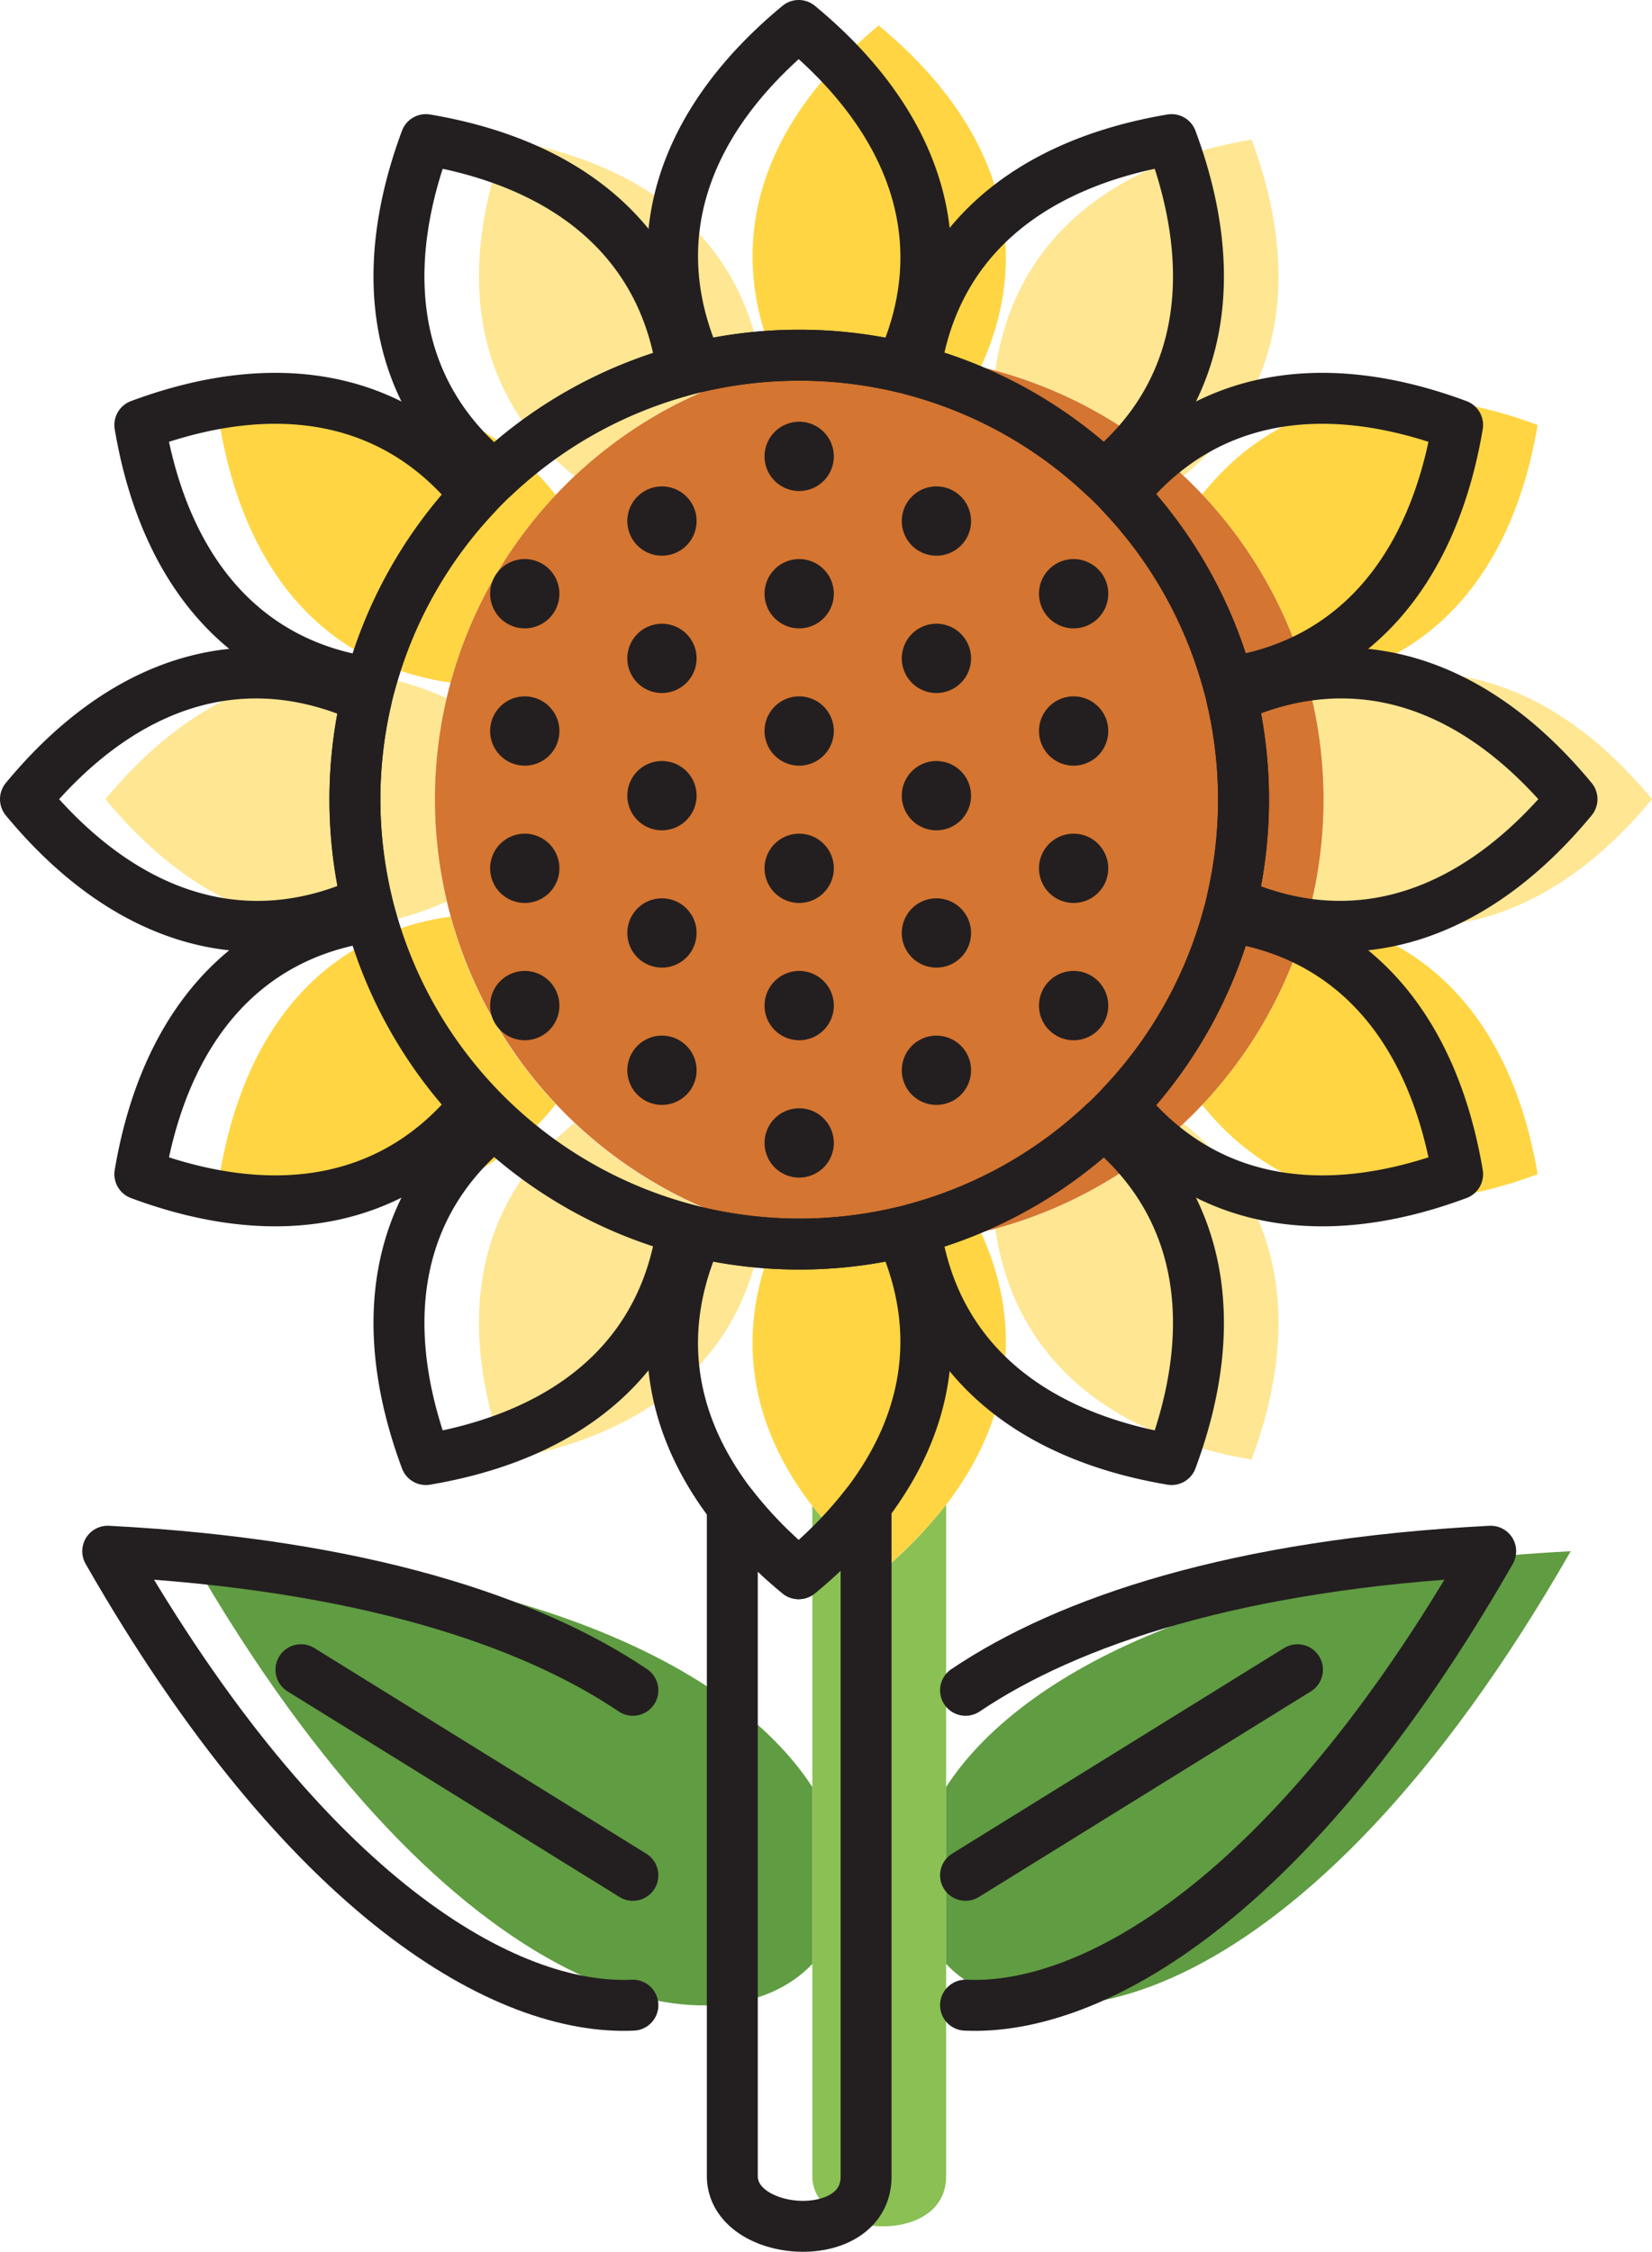 <svg xmlns="http://www.w3.org/2000/svg" viewBox="0 0 64.872 88.399"><defs><style>.a{fill:#ffd543;}.a,.b,.c,.d,.e,.f,.h{fill-rule:evenodd;}.b{fill:#fee693;}.c{fill:#d47531;}.d{fill:#8ac054;}.e{fill:#609c42;}.f,.g{fill:none;stroke:#231f20;stroke-linecap:round;stroke-linejoin:round;stroke-width:2px;}.h{fill:#231f20;}</style></defs><path class="a" d="M30.546,14.401C28.352,9.587,29.844,4.854,34.505,1c4.657,3.85,6.207,8.601,4.013,13.404a17.571,17.571,0,0,0-7.972-.003Z"/><path class="b" d="M39.084,14.547c.705-4.944,4.314-8.095,10.064-9.066,2.015,5.412,1.159,10.118-2.676,13.197A17.416,17.416,0,0,0,39.084,14.547Z"/><path class="a" d="M47.207,19.41c3.084-3.85,7.752-4.744,13.174-2.726-.969,5.735-4.1,9.395-9.021,10.108A17.427,17.427,0,0,0,47.207,19.41Z"/><path class="b" d="M51.513,27.394c4.799-2.168,9.516-.669,13.359,3.979-3.839,4.643-8.575,6.196-13.363,4.03a17.56,17.56,0,0,0,.004-8.009Z"/><path class="b" d="M29.93,14.557c-.702-4.95-4.311-8.104-10.065-9.076-2.018,5.422-1.157,10.134,2.696,13.213A17.419,17.419,0,0,1,29.93,14.557Z"/><path class="a" d="M21.824,19.432c-3.083-3.868-7.759-4.77-13.191-2.748.971,5.749,4.115,9.413,9.058,10.113A17.43,17.43,0,0,1,21.824,19.432Z"/><path class="b" d="M17.535,27.41c-4.811-2.19-9.54-.696-13.393,3.964,3.848,4.654,8.597,6.204,13.397,4.015a17.582,17.582,0,0,1-.004-7.978Z"/><path class="a" d="M30.544,48.383c-2.192,4.811-.698,9.543,3.961,13.396,4.656-3.849,6.205-8.598,4.015-13.4a17.583,17.583,0,0,1-7.976.004Z"/><path class="b" d="M39.085,48.236c.707,4.941,4.315,8.091,10.064,9.062,2.014-5.411,1.159-10.116-2.673-13.195A17.421,17.421,0,0,1,39.085,48.236Z"/><path class="a" d="M47.209,43.372c3.084,3.848,7.751,4.741,13.171,2.723-.969-5.735-4.099-9.393-9.02-10.107A17.417,17.417,0,0,1,47.209,43.372Z"/><path class="b" d="M29.93,48.227c-.704,4.947-4.313,8.1-10.065,9.071-2.017-5.42-1.157-10.132,2.693-13.211A17.428,17.428,0,0,0,29.93,48.227Z"/><path class="a" d="M21.822,43.35c-3.084,3.867-7.758,4.766-13.189,2.745.971-5.749,4.115-9.412,9.057-10.113A17.431,17.431,0,0,0,21.822,43.35Z"/><path class="c" d="M34.526,48.84A17.448,17.448,0,1,0,17.078,31.392,17.482,17.482,0,0,0,34.526,48.84Z"/><path class="d" d="M37.152,59.077V85.444c0,2.793-5.253,2.421-5.253-.024V59.121a16.855,16.855,0,0,0,2.606,2.658A16.959,16.959,0,0,0,37.152,59.077Z"/><path class="e" d="M7.371,60.897c14.394.747,21.817,5.061,24.528,9.259v6.942C28.389,80.815,17.877,79.251,7.371,60.897Z"/><path class="e" d="M61.68,60.897c-14.393.746-21.817,5.061-24.528,9.258v6.944C40.662,80.815,51.173,79.252,61.68,60.897Z"/><path class="f" d="M27.405,14.401C25.21,9.587,26.703,4.854,31.364,1,36.021,4.85,37.57,9.601,35.377,14.404a17.57,17.57,0,0,0-7.972-.003Z"/><path class="f" d="M35.942,14.547c.705-4.944,4.314-8.095,10.064-9.066,2.015,5.412,1.159,10.118-2.676,13.197A17.415,17.415,0,0,0,35.942,14.547Z"/><path class="f" d="M44.065,19.41c3.084-3.85,7.752-4.744,13.174-2.726-.969,5.735-4.1,9.395-9.021,10.108A17.428,17.428,0,0,0,44.065,19.41Z"/><path class="f" d="M48.371,27.394c4.799-2.168,9.516-.669,13.359,3.979-3.839,4.643-8.575,6.196-13.363,4.03a17.566,17.566,0,0,0,.003-8.009Z"/><path class="f" d="M26.788,14.557c-.702-4.95-4.311-8.104-10.065-9.076-2.018,5.422-1.157,10.134,2.696,13.213A17.415,17.415,0,0,1,26.788,14.557Z"/><path class="f" d="M18.683,19.432c-3.084-3.868-7.759-4.77-13.192-2.748.971,5.749,4.115,9.413,9.058,10.113A17.426,17.426,0,0,1,18.683,19.432Z"/><path class="f" d="M14.393,27.41c-4.811-2.19-9.54-.696-13.393,3.964,3.848,4.654,8.597,6.204,13.397,4.015a17.593,17.593,0,0,1-.004-7.978Z"/><path class="f" d="M27.402,48.383c-2.192,4.811-.699,9.543,3.961,13.396,4.656-3.849,6.205-8.598,4.015-13.4a17.584,17.584,0,0,1-7.976.004Z"/><path class="f" d="M35.943,48.236c.707,4.941,4.315,8.091,10.063,9.062,2.014-5.411,1.159-10.116-2.673-13.195A17.421,17.421,0,0,1,35.943,48.236Z"/><path class="f" d="M44.068,43.372c3.084,3.848,7.751,4.741,13.171,2.723-.969-5.735-4.099-9.393-9.02-10.107A17.417,17.417,0,0,1,44.068,43.372Z"/><path class="f" d="M26.788,48.227c-.704,4.947-4.313,8.1-10.065,9.071-2.017-5.42-1.157-10.132,2.693-13.211A17.425,17.425,0,0,0,26.788,48.227Z"/><path class="f" d="M18.68,43.35c-3.084,3.867-7.758,4.766-13.189,2.745.971-5.749,4.115-9.412,9.057-10.113A17.431,17.431,0,0,0,18.68,43.35Z"/><path class="f" d="M31.385,48.84A17.448,17.448,0,1,0,13.937,31.392,17.482,17.482,0,0,0,31.385,48.84Z"/><path class="f" d="M34.01,59.077V85.444c0,2.793-5.253,2.421-5.253-.024V59.121a16.855,16.855,0,0,0,2.606,2.658A16.946,16.946,0,0,0,34.01,59.077Z"/><path class="f" d="M24.853,78.718c-4.934.224-12.78-4.119-20.623-17.821,9.967.517,16.591,2.744,20.623,5.46"/><line class="g" x1="24.853" y1="73.621" x2="11.818" y2="65.549"/><path class="f" d="M37.915,78.718c4.934.224,12.779-4.118,20.623-17.821-9.967.516-16.591,2.745-20.623,5.46"/><line class="g" x1="37.915" y1="73.62" x2="50.95" y2="65.549"/><path class="h" d="M42.16,40.837a1.36,1.36,0,1,1,1.36-1.358A1.358,1.358,0,0,1,42.16,40.837Z"/><path class="h" d="M42.16,35.448a1.36,1.36,0,1,1,1.36-1.361A1.36,1.36,0,0,1,42.16,35.448Z"/><path class="h" d="M42.16,30.058a1.36,1.36,0,1,1,1.36-1.362A1.36,1.36,0,0,1,42.16,30.058Z"/><path class="h" d="M42.16,24.668a1.36,1.36,0,1,1,1.36-1.36A1.36,1.36,0,0,1,42.16,24.668Z"/><path class="h" d="M36.772,43.376a1.36,1.36,0,1,1,1.36-1.361A1.358,1.358,0,0,1,36.772,43.376Z"/><path class="h" d="M36.772,37.986a1.36,1.36,0,1,1,1.36-1.358A1.359,1.359,0,0,1,36.772,37.986Z"/><path class="h" d="M36.772,32.596a1.36,1.36,0,1,1,1.36-1.36A1.36,1.36,0,0,1,36.772,32.596Z"/><path class="h" d="M36.772,27.206a1.36,1.36,0,1,1,1.36-1.362A1.36,1.36,0,0,1,36.772,27.206Z"/><path class="h" d="M36.772,21.815a1.36,1.36,0,1,1,1.36-1.36A1.358,1.358,0,0,1,36.772,21.815Z"/><path class="h" d="M31.383,46.229a1.36,1.36,0,1,1,1.36-1.36A1.36,1.36,0,0,1,31.383,46.229Z"/><path class="h" d="M31.383,40.837a1.36,1.36,0,1,1,1.36-1.358A1.359,1.359,0,0,1,31.383,40.837Z"/><path class="h" d="M31.383,35.448a1.36,1.36,0,1,1,1.36-1.361A1.361,1.361,0,0,1,31.383,35.448Z"/><path class="h" d="M31.383,30.058a1.36,1.36,0,1,1,1.36-1.362A1.361,1.361,0,0,1,31.383,30.058Z"/><path class="h" d="M31.383,24.668a1.36,1.36,0,1,1,1.36-1.36A1.36,1.36,0,0,1,31.383,24.668Z"/><path class="h" d="M31.383,19.276a1.36,1.36,0,1,1,1.36-1.358A1.36,1.36,0,0,1,31.383,19.276Z"/><path class="h" d="M25.995,43.376a1.36,1.36,0,1,1,1.359-1.361A1.36,1.36,0,0,1,25.995,43.376Z"/><path class="h" d="M25.995,37.986a1.36,1.36,0,1,1,1.359-1.358A1.36,1.36,0,0,1,25.995,37.986Z"/><path class="h" d="M25.995,32.596a1.36,1.36,0,1,1,1.359-1.36A1.362,1.362,0,0,1,25.995,32.596Z"/><path class="h" d="M25.995,27.206a1.36,1.36,0,1,1,1.359-1.362A1.362,1.362,0,0,1,25.995,27.206Z"/><path class="h" d="M25.995,21.815a1.36,1.36,0,1,1,1.359-1.36A1.36,1.36,0,0,1,25.995,21.815Z"/><path class="h" d="M20.606,40.837a1.36,1.36,0,1,1,1.361-1.358A1.357,1.357,0,0,1,20.606,40.837Z"/><path class="h" d="M20.606,35.448a1.36,1.36,0,1,1,1.361-1.361A1.359,1.359,0,0,1,20.606,35.448Z"/><path class="h" d="M20.606,30.058a1.36,1.36,0,1,1,1.361-1.362A1.359,1.359,0,0,1,20.606,30.058Z"/><path class="h" d="M20.606,24.668a1.36,1.36,0,1,1,1.361-1.36A1.359,1.359,0,0,1,20.606,24.668Z"/></svg>